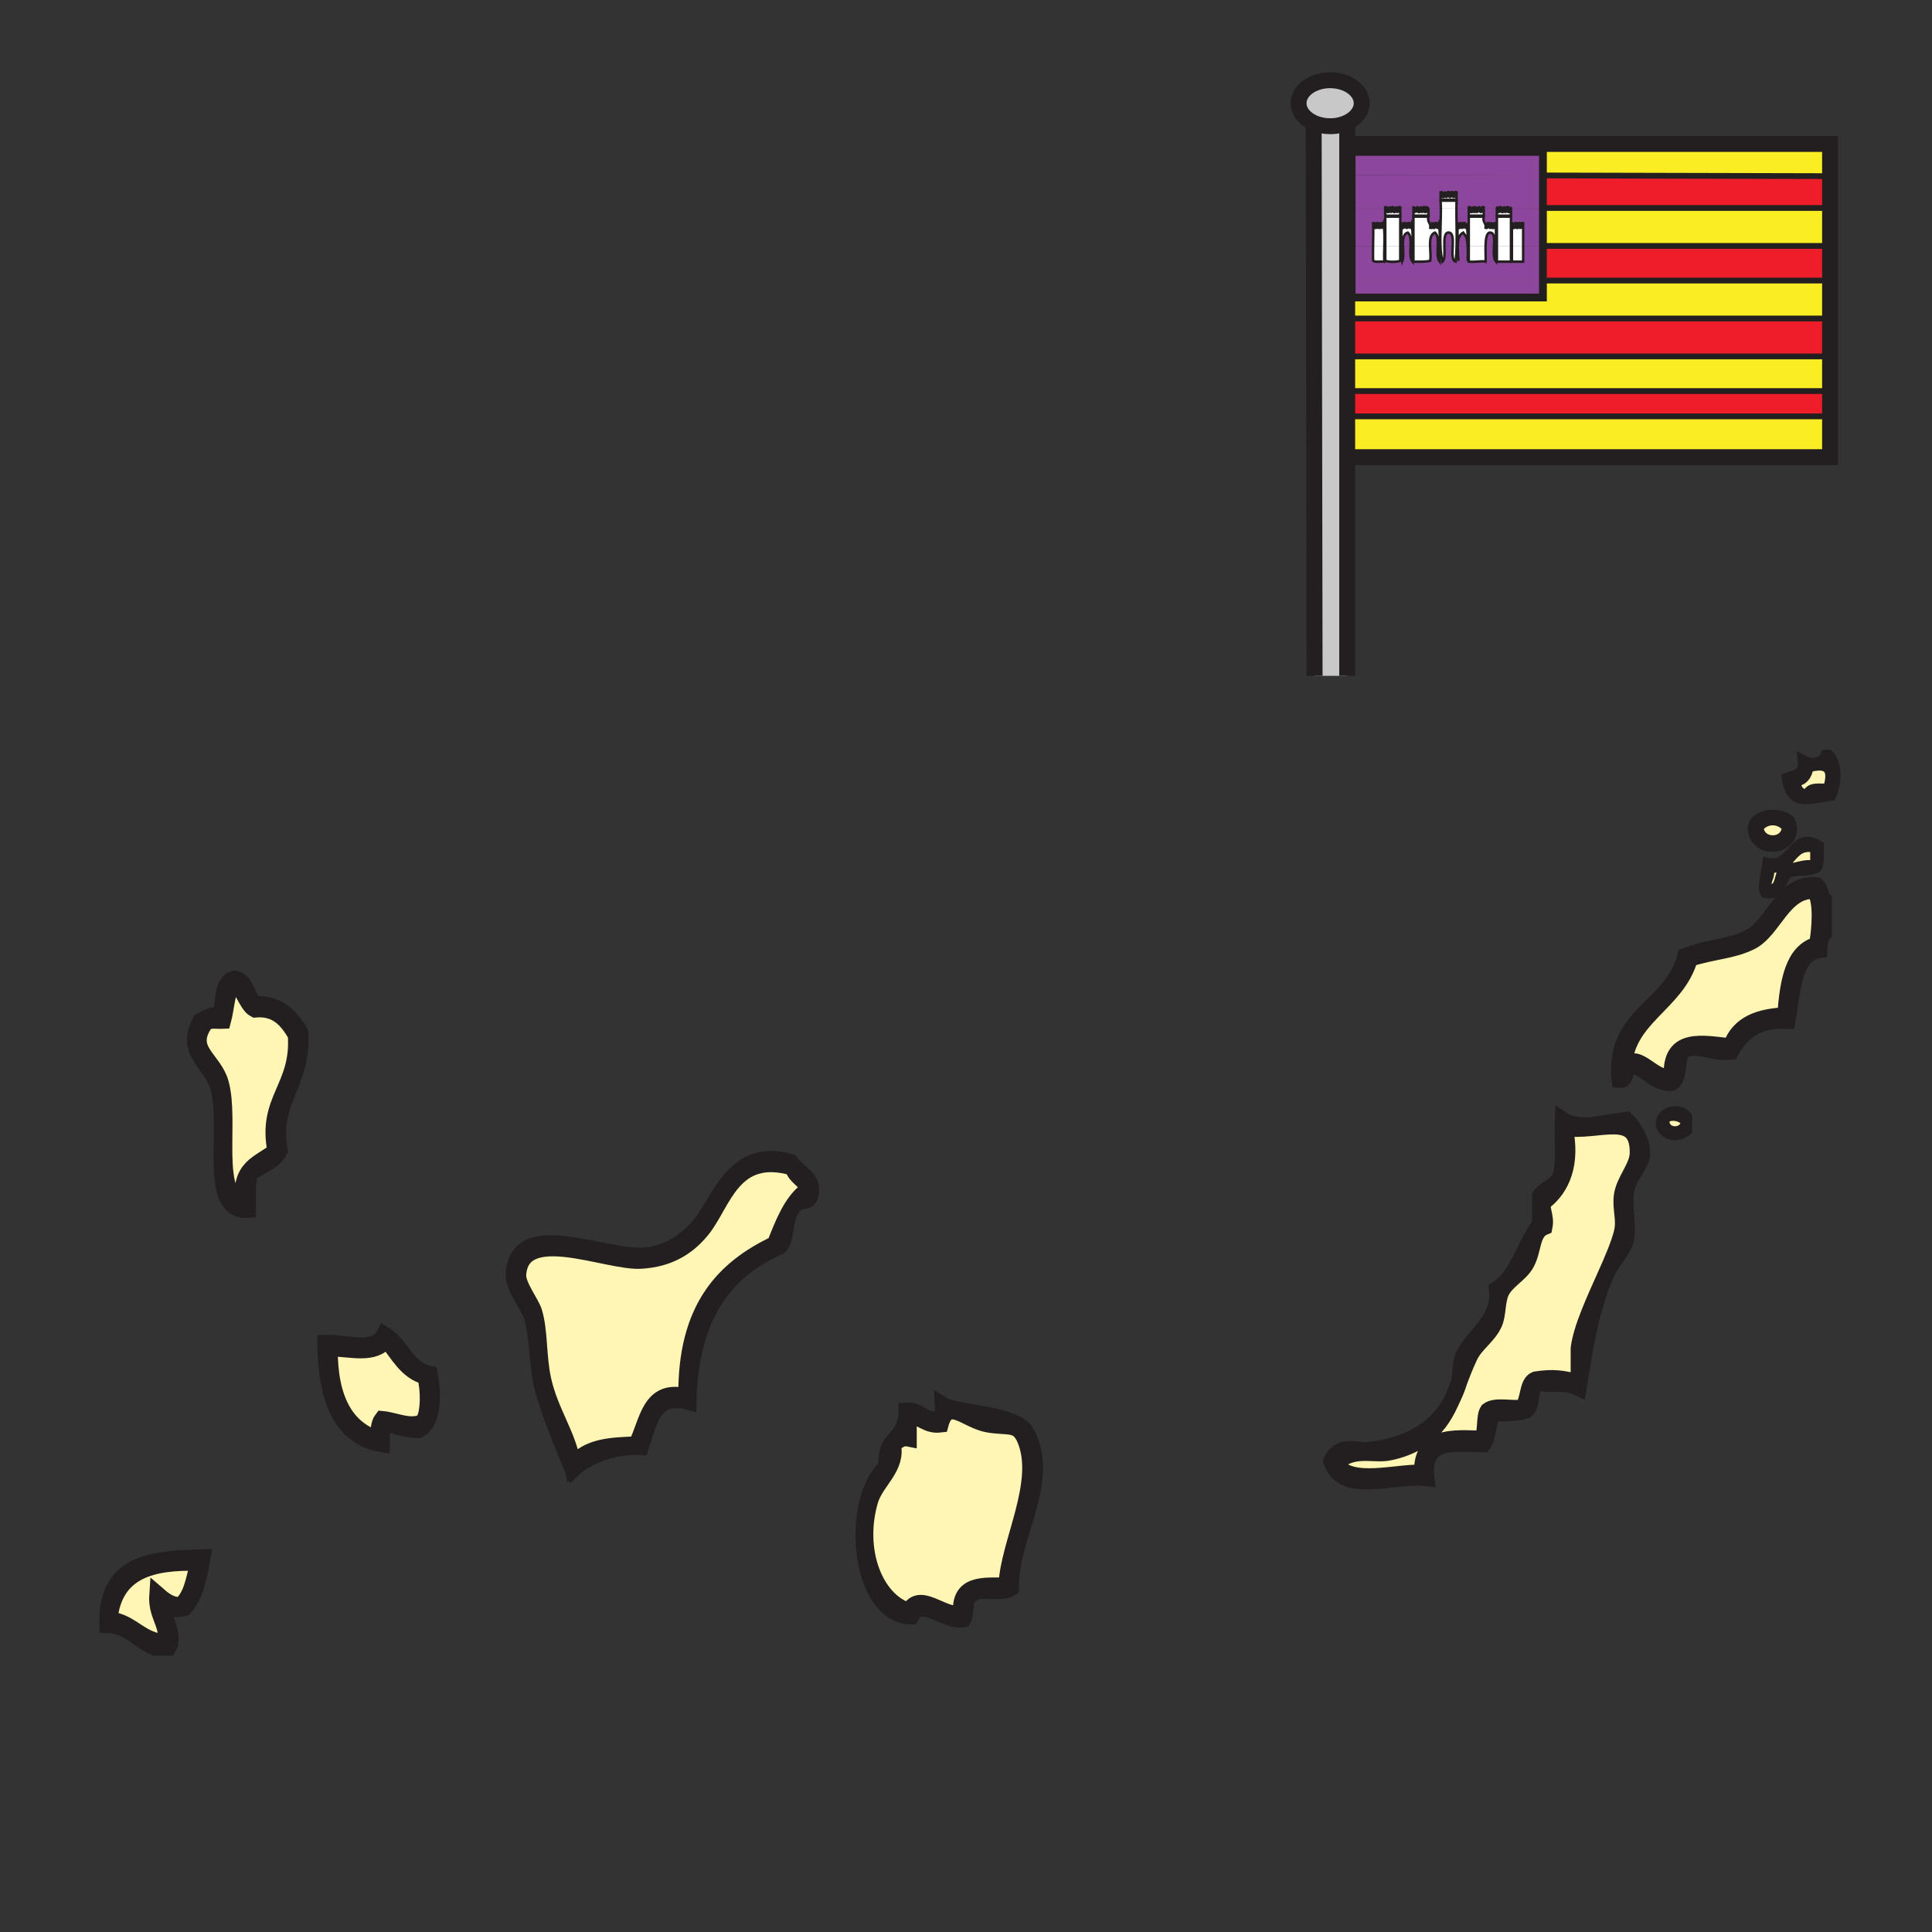 <?xml version="1.0" encoding="iso-8859-1"?>
<!-- Generator: Adobe Illustrator 12.0.1, SVG Export Plug-In . SVG Version: 6.00 Build 51448)  -->
<!DOCTYPE svg PUBLIC "-//W3C//DTD SVG 1.1//EN" "http://www.w3.org/Graphics/SVG/1.1/DTD/svg11.dtd">
<svg  version="1.1" id="Layer_1" xmlns="http://www.w3.org/2000/svg" xmlns:xlink="http://www.w3.org/1999/xlink" width="850.89" height="850.89"
	 viewBox="0 0 850.89 850.89" style="overflow:visible;enable-background:new 0 0 850.89 850.89;" xml:space="preserve">
<rect x="0" y="0" width="850.89" height="850.89" fill="#333333" stroke="none"/>
<g>
	<g id="XMLID_2_">
		<g>
			<path style="fill:#FFF5B4;" d="M742.25,494.25c-0.54,5.24-9.59,5.2-9-1.24C735.56,490.5,740.92,491.74,742.25,494.25z"/>
			<path d="M805.25,332.74c3.81,3.6,3.43,12.26,1,17.4c-9.32,1.32-17.22,5.1-19-7.46c3.38-1.18,7.57-1.36,7-7.46
				c3.29,1.88,8.55,1.38,10-2.48C804.58,332.74,804.92,332.74,805.25,332.74z M805.25,347.66c3.34-9.9-0.81-12.3-9-9.95
				c-0.6,3.82-2.43,6.1-6,6.22c0.62,3.78,2.22,6.35,6,6.21C797.11,346.65,801.66,347.75,805.25,347.66z"/>
			<polygon style="fill:#FBED24;" points="806,183.38 806,201.34 595.49,201.34 595.33,183.38 805.11,183.38 			"/>
			<polygon style="fill:#ED1E29;" points="806,172.23 806,183.38 805.11,183.38 595.33,183.38 595.22,172.23 			"/>
			<polygon style="fill:#FBED24;" points="806,156.97 806,172.23 595.22,172.23 595.08,156.97 			"/>
			<polygon style="fill:#ED1E29;" points="806,140.27 806,156.97 595.08,156.97 594.93,140.27 805.93,140.27 			"/>
			<polygon style="fill:#FBED24;" points="806,123.56 806,140.27 805.93,140.27 594.93,140.27 594.77,123.56 595.29,123.56 
				595.29,131.03 679.54,131.03 679.54,123.56 805.2,123.56 			"/>
			<polygon style="fill:#ED1E29;" points="806,108.31 806,123.56 805.2,123.56 679.54,123.56 679.54,108.31 805.93,108.31 			"/>
			<polygon style="fill:#FBED24;" points="806,91.6 806,108.31 805.93,108.31 679.54,108.31 679.54,91.6 805.93,91.6 			"/>
			<polygon style="fill:#ED1E29;" points="806,76.88 806,91.6 805.93,91.6 679.54,91.6 679.54,77.28 804.75,77.58 			"/>
			<polygon style="fill:#FBED24;" points="806,63.4 806,76.88 804.75,77.58 679.54,77.28 679.54,66.9 595.29,66.9 595.29,77.08 
				594.35,77.07 594.22,63.4 			"/>
			<path style="fill:#FFF5B4;" d="M796.25,337.71c8.19-2.35,12.34,0.05,9,9.95c-3.59,0.09-8.14-1.01-9,2.48
				c-3.78,0.14-5.38-2.43-6-6.21C793.82,343.81,795.65,341.53,796.25,337.71z"/>
			<path d="M803.25,396.15c0,4.97,0,9.94,0,14.92c-1.43,1.53-1.89,4.27-2,7.46c-11.59,1.75-11.58,17.92-14,31.081
				c-12.7-0.86-20.12,4.83-25,13.68c-9.02,0.79-15.54-4.4-22,0c-1.5,4.35-0.64,11.64-4,13.68c-7.94,0.34-10.4-6.14-17-7.46
				c-4.45-0.979-1.97,6.66-6,6.21c-3.1-29.17,23.51-32.069,29-54.71c10.93-4.28,20.65-3.91,29-8.7c9.97-5.71,14.26-24.42,29-22.38
				C801.73,391.4,801.81,394.63,803.25,396.15z M800.25,416.04c1.12-6.55,2.25-18.93-1-23.62c-13.84-0.71-17.89,17.23-28,22.38
				c-8.09,4.11-16.6,4.1-27,7.46c-5.76,20.19-28.54,25.851-29,48.49c5.03-10.52,14.27,7.31,21,2.49
				c-0.51-17.15,14.01-13.69,26-12.44c3.52-10.13,12.78-13.12,24-13.68C787.33,432.3,789.62,418.98,800.25,416.04z"/>
			<path d="M801.25,372.3c-0.12,3.59,0.55,8.14-1,9.95c-3.21,2.22-9.42,0.72-13,2.49c-2.81,3.55-3.03,10.32-10,8.7
				c-1.66-2.96,0.56-9.43,1-13.68C789.53,382.44,789.57,365.03,801.25,372.3z M799.25,381.01c0-2.49,0-4.98,0-7.46
				c-10.98-2.47-9.72,10.3-20,8.7c0.8,4.31-1.49,4.78-1,8.7c6.75,2.18,4.36-7.01,8-8.7C791.15,382.54,793.82,380.06,799.25,381.01z"
				/>
			<path style="fill:#FFF5B4;" d="M799.25,392.42c3.25,4.69,2.12,17.07,1,23.62c-10.63,2.94-12.92,16.26-14,31.08
				c-11.22,0.56-20.48,3.55-24,13.68c-11.99-1.25-26.51-4.71-26,12.44c-6.73,4.819-15.97-13.01-21-2.49
				c0.46-22.64,23.24-28.3,29-48.49c10.4-3.36,18.91-3.35,27-7.46C781.36,409.65,785.41,391.71,799.25,392.42z"/>
			<path style="fill:#FFF5B4;" d="M799.25,373.55c0,2.48,0,4.97,0,7.46c-5.43-0.95-8.1,1.53-13,1.24c-3.64,1.69-1.25,10.88-8,8.7
				c-0.49-3.92,1.8-4.39,1-8.7C789.53,383.85,788.27,371.08,799.25,373.55z"/>
			<path d="M788.25,361.76c4.64,12.55-16.11,15.37-16,2.49C773.67,358.07,784.51,357.77,788.25,361.76z M774.25,364.25
				c0.23,8.18,12.77,8.18,13,0C783.97,359.9,777.53,359.9,774.25,364.25z"/>
			<path style="fill:#FFF5B4;" d="M787.25,364.25c-0.23,8.18-12.77,8.18-13,0C777.53,359.9,783.97,359.9,787.25,364.25z"/>
			<path style="fill:#FFF5B4;" d="M743.25,491.76c0,2.07,0,4.15,0,6.221c-3.84,3.5-10.29,2.949-12-2.49
				C730.94,488.57,740.39,487.33,743.25,491.76z M733.25,493.01c-0.59,6.44,8.46,6.48,9,1.24
				C740.92,491.74,735.56,490.5,733.25,493.01z"/>
			<path d="M716.25,493.13c3.39,3.4,7.16,9.46,7,14.92c-0.14,4.9-5.81,9.78-7,16.16c-1.22,6.56,1.14,15.09,0,21.14
				c-1.08,5.721-6.34,9.9-9,16.16l-0.17-0.069c3.09-6.921,5.89-13.45,7.17-18.58c1.42-5.7-0.74-10.36,0-16.16
				c0.86-6.72,6.85-12.7,7-18.65c0.47-19.17-17.34-8.92-32-11.189c3.36,15.88-1.5,26.479-9,32.33c-2.11,2.76,1.05,5.989,0,11.189
				c-5.8,2.32-4.55,9.9-8,16.16c-2.67,4.84-8.64,7.53-11,12.43c-1.91,3.971-1.36,9.87-3,13.681c-2.55,5.93-8.38,9.26-11,14.92
				c-1.87,4.029-3.33,7.8-4.68,11.319c0.87-3.649,0.189-7.76,1.68-11.319c3.94-9.45,16.71-15.601,15-29.84
				c9.26-5.891,12.15-19.7,19-28.601c0-4.14,0-8.29,0-12.43c2.47-3.561,7.22-4.29,9-8.7c1.89-6.36,0.65-16.6,1-24.87
				C695.67,498.1,707.6,494.13,716.25,493.13z"/>
			<path style="fill:#FFF5B4;" d="M689.25,496.86c14.66,2.27,32.47-7.98,32,11.189c-0.15,5.95-6.14,11.931-7,18.65
				c-0.74,5.8,1.42,10.46,0,16.16c-1.28,5.13-4.08,11.659-7.17,18.58c-4.99,11.199-10.71,23.409-11.83,32.399c0,4.97,0,9.95,0,14.92
				c-7.2-1.79-10.92-2.45-19-1.24c-4.04,1.601-2.78,9.801-6,12.431c-4.87,0.569-11.71-1.3-15,1.24c-1.99,2.909-0.37,10.319-3,12.439
				c-7.79-0.38-15.57-0.75-20.56,2.351l-5.2-2.261c0.62-0.43,1.2-0.88,1.76-1.34c5.86-4.86,8.94-10.35,11.62-16.689
				c0.89-1.771,1.689-3.671,2.38-5.69c0.13-0.36,0.23-0.73,0.32-1.11c1.35-3.52,2.81-7.29,4.68-11.319c2.62-5.66,8.45-8.99,11-14.92
				c1.64-3.811,1.09-9.71,3-13.681c2.36-4.899,8.33-7.59,11-12.43c3.45-6.26,2.2-13.84,8-16.16c1.05-5.2-2.11-8.43,0-11.189
				C687.75,523.34,692.61,512.74,689.25,496.86z"/>
			<path d="M707.08,561.44l0.17,0.069c-6.6,15.54-8.98,31.3-11.6,47.32l-0.4-0.07c0-4.97,0-9.95,0-14.92
				C696.37,584.85,702.09,572.64,707.08,561.44z"/>
			<path d="M695.65,608.83c-0.131,0.81-0.271,1.61-0.4,2.42c-6.3-3.14-11.8-0.61-18-2.49c-3.6,1.74-2.03,9.91-5,12.431
				c-4.23,1.38-9.51,1.439-15,1.25c-1.77,4.02-1.7,10.319-4,13.67c-12.37-0.051-27.15-3.08-25,14.93c-14.54-1.78-36.71,8.06-42-7.47
				c3.82-8.29,11.54-4.5,16-4.971c16.28-1.71,30.19-8,37.62-22.909c-2.68,6.34-5.76,11.829-11.62,16.689
				c-0.56,0.46-1.14,0.91-1.76,1.34c-4.271,3-9.771,5.141-15.24,6.12c-6.58,1.18-15.86-2.52-23,4.98c7.04,9.47,26.14,3.359,38,3.729
				c-0.13-6.609,1.98-10.42,5.44-12.569c4.989-3.101,12.77-2.73,20.56-2.351c2.63-2.12,1.01-9.53,3-12.439
				c3.29-2.54,10.13-0.671,15-1.24c3.22-2.63,1.96-10.83,6-12.431c8.08-1.21,11.8-0.55,19,1.24L695.65,608.83z"/>
			<rect x="595.29" y="123.56" style="fill:#8C469B;" width="84.25" height="7.47"/>
			<path style="fill:#8C469B;" d="M646.4,114.53c0.02-0.05,0.029-0.22,0.06-0.54c0.14-1.78,0.19-3.65,0.15-5.68h0.26
				c0,2.31,0,4.62,0,6.93c2.61,0.29,6-0.45,7.43,0c0.09-1.45-0.09-4.29-0.03-6.93H658c-0.14,2.66-0.33,5.52,0.85,6.93
				c0-2.31,0-4.62,0-6.93h0.41c0,2.31,0,4.62,0,6.93c2.07,0,4.13,0,6.2,0c0-2.31,0-4.62,0-6.93h0.41c0,2.31,0,4.62,0,6.93
				c1.649,0,3.31,0,4.96,0c0-2.31,0-4.62,0-6.93h8.71v15.25h-84.25v-15.25h9.44c-0.03,2.13-0.051,4.31,0,6.51
				c1,0.79,3.319,0.26,4.96,0.42c-0.11-2.2-0.04-4.57,0.02-6.93h0.39c0,2.17,0,4.34,0,6.51c1.41,0.66,5.21,0.66,6.61,0
				c0-2.17,0-4.34,0-6.51h0.35c-0.02,2.48,0.061,4.88,0.48,6.93c0.74-1.7,0.44-4.42,0.35-6.93h3.351
				c-0.09,2.68-0.311,5.49,0.84,6.93c-0.11-2.2-0.04-4.57,0.02-6.93h0.4c0,2.31,0,4.62,0,6.93c2.6-0.01,5.39,0.16,7.43-0.42
				c0.25-1.9-0.029-4.31-0.09-6.51h3.38c-0.09,2.68-0.31,5.49,0.84,6.93c-0.109-2.2-0.04-4.57,0.011-6.93h0.33
				c0.1,2.51,0.359,4.86,0.899,6.93c1.09-0.86,0.9-3.98,0.84-6.93h3.65c-0.13,3.18-0.4,6.53,1.29,6.93c0.26-2.2,0.4-4.53,0.45-6.93
				h0.38c0,1.21,0,2.41,0,3.62c0.85,5.83,0.06,0.64,0.13-3.62h4.35C646.55,111.15,646.39,114.32,646.4,114.53z"/>
			<path style="fill:#8C469B;" d="M679.54,91.6v16.71h-8.71c0-3.34,0-6.67,0-10.01c-1.74-0.64-0.07,2.14-1.24,2.06
				c-0.189-0.78,0.561-2.49-0.83-2.06c-0.18,0.78,0.561,2.49-0.819,2.06c0-0.69,0-1.37,0-2.06c-1.87-0.63,0.21,2.7-1.66,2.06
				c0.06-0.54,0.069-2.98-0.41-1.65c0,3.2,0,6.4,0,9.6h-0.41c0-4.3,0-8.6,0-12.9v-0.42c-0.09-0.66,0.14-2.84-0.06-3.39H679.54z"/>
			<path style="fill:#8C469B;" d="M679.54,77.28V91.6H665.4c-0.061-0.15-0.15-0.18-0.29,0h-0.891c0-0.11,0-0.21,0-0.32
				c-0.62-0.23-0.8-0.03-0.84,0.32h-0.85c-0.011-0.35-0.07-0.48-0.33,0h-0.86c-0.07-0.32-0.28-0.49-0.84-0.32
				c-0.02,0.09-0.03,0.2-0.03,0.32h-0.83c-0.06-0.34-0.17-0.47-0.35,0h-5.81c0-0.11,0-0.21,0-0.32c-0.61-0.23-0.801-0.03-0.841,0.32
				h-0.76c-0.04-0.23-0.16-0.37-0.47-0.32c-0.15,0.05-0.23,0.17-0.28,0.32h-0.75c-0.13-0.19-0.33-0.3-0.62-0.32
				c-0.029,0.09-0.05,0.2-0.05,0.32h-0.82c0-0.35-0.06-0.47-0.319,0h-0.87c-0.061-0.32-0.271-0.49-0.83-0.32c0,0.11,0,0.21,0,0.32
				h-5.43c0.01-1.08,0.02-2.16,0.06-3.22c-2.34,0-4.68,0-7.02,0c0.06,1.05,0.1,2.12,0.109,3.22h-5.71c-0.13-0.18-0.32-0.29-0.6-0.32
				c-0.021,0.09-0.03,0.2-0.03,0.32h-0.8c0-0.11,0-0.21,0-0.32c-0.61-0.23-0.8-0.03-0.84,0.32h-0.851c-0.01-0.35-0.06-0.48-0.33,0
				h-0.84c-0.04-0.21-0.16-0.34-0.439-0.32c-0.15,0.05-0.24,0.17-0.28,0.32h-0.76c-0.12-0.18-0.32-0.3-0.61-0.32
				c0,0.11,0,0.21,0,0.32h-5.79c0-0.11,0-0.21,0-0.32c-0.61-0.23-0.8-0.03-0.84,0.32h-0.851c-0.01-0.35-0.06-0.47-0.329,0h-0.86
				c-0.07-0.32-0.28-0.49-0.83-0.32c-0.04,0.09-0.05,0.2-0.05,0.32h-0.82c-0.01-0.35-0.06-0.47-0.33,0h-0.859
				c-0.07-0.32-0.28-0.49-0.841-0.32c0,0.11,0,0.21,0,0.32h-14.81V77.08L679.54,77.28z M641.5,87.97c0-1.1,0-2.2,0-3.3
				c-1.74-0.64-0.07,2.13-1.24,2.06c-0.899,0.07-0.189-1.46-0.42-2.06c-1.729-0.64-0.06,2.13-1.229,2.06
				c-0.9,0.07-0.19-1.46-0.42-2.06c-1.73-0.64-0.061,2.13-1.24,2.06c-0.57-0.04-0.25-2.97-0.82-1.65c-0.09,0.73,0.41,2.07-0.83,1.65
				c-0.18-0.78,0.561-2.49-0.819-2.06c0,1.1,0,2.2,0,3.3C636.82,87.97,639.16,87.97,641.5,87.97z"/>
			<polygon style="fill:#8C469B;" points="679.54,66.9 679.54,77.28 595.29,77.08 595.29,66.9 			"/>
			<path style="fill:#FFFFFF;" d="M670.83,108.31c0,2.31,0,4.62,0,6.93c-1.65,0-3.311,0-4.96,0c0-2.31,0-4.62,0-6.93H670.83z"/>
			<path style="fill:#FFFFFF;" d="M670.83,98.3c0,3.34,0,6.67,0,10.01h-4.96c0-3.2,0-6.4,0-9.6c0.479-1.33,0.47,1.11,0.41,1.65
				c1.87,0.64-0.21-2.69,1.66-2.06c0,0.69,0,1.37,0,2.06c1.38,0.43,0.64-1.28,0.819-2.06c1.391-0.43,0.641,1.28,0.83,2.06
				C670.76,100.44,669.09,97.66,670.83,98.3z"/>
			<path style="fill:#FFFFFF;" d="M665.4,91.6c0.199,0.55-0.03,2.73,0.06,3.39c-2.07,0-4.13,0-6.2,0c0-1.1,0-2.2,0-3.3
				c0.01-0.03,0.021-0.06,0.03-0.09h0.35c0.08,0.49,0.07,1.43,0.03,1.74c1.22,0.37,0.8-0.89,0.8-1.74h0.87
				c0.101,0.48-0.12,1.27-0.01,1.74c1.24,0.42,0.729-0.92,0.82-1.65c0.02-0.03,0.029-0.06,0.05-0.09h0.33
				c0.01,0.62-0.141,1.94,0.45,1.74c0.76,0.05,0.329-1.1,0.399-1.74h0.84c0,0.58,0,1.16,0,1.74c1.24,0.42,0.73-0.92,0.83-1.65
				c0.021-0.03,0.04-0.06,0.061-0.09H665.4z"/>
			<path style="fill:#FFFFFF;" d="M665.46,108.31c0,2.31,0,4.62,0,6.93c-2.07,0-4.13,0-6.2,0c0-2.31,0-4.62,0-6.93H665.46z"/>
			<path style="fill:#FFFFFF;" d="M665.46,95.41c0,4.3,0,8.6,0,12.9h-6.2c0-4.3,0-8.6,0-12.9
				C661.33,95.41,663.39,95.41,665.46,95.41z"/>
			<path style="fill:#8C469B;" d="M665.46,94.99v0.42c-2.07,0-4.13,0-6.2,0c0,4.3,0,8.6,0,12.9h-0.41c0-3.34,0-6.67,0-10.01
				c-1.869-0.63,0.221,2.7-1.659,2.06c-0.221-0.59,0.489-2.13-0.41-2.06c-0.221,0.6,0.489,2.13-0.41,2.06
				c-1.17,0.08,0.5-2.7-1.24-2.06c-0.18,0.78,0.561,2.49-0.83,2.06c0.34-2.26-1.45-2.4-0.819-4.95v-0.42c0-1.13,0-2.26,0-3.39h5.81
				c-0.01,0.03-0.021,0.06-0.03,0.09c0,1.1,0,2.2,0,3.3C661.33,94.99,663.39,94.99,665.46,94.99z"/>
			<path style="fill:#FFFFFF;" d="M665.4,91.6h-0.29C665.25,91.42,665.34,91.45,665.4,91.6z"/>
			<path style="fill:#FFFFFF;" d="M665.11,91.6c-0.021,0.03-0.04,0.06-0.061,0.09c-0.1,0.73,0.41,2.07-0.83,1.65
				c0-0.58,0-1.16,0-1.74H665.11z"/>
			<path style="fill:#FFFFFF;" d="M664.22,91.28c0,0.11,0,0.21,0,0.32h-0.84C663.42,91.25,663.6,91.05,664.22,91.28z"/>
			<path style="fill:#FFFFFF;" d="M663.38,91.6c-0.07,0.64,0.36,1.79-0.399,1.74c-0.591,0.2-0.44-1.12-0.45-1.74H663.38z"/>
			<path style="fill:#FFFFFF;" d="M662.53,91.6h-0.33C662.46,91.12,662.52,91.25,662.53,91.6z"/>
			<path style="fill:#FFFFFF;" d="M662.2,91.6c-0.021,0.03-0.03,0.06-0.05,0.09c-0.091,0.73,0.42,2.07-0.82,1.65
				c-0.11-0.47,0.11-1.26,0.01-1.74H662.2z"/>
			<path style="fill:#FFFFFF;" d="M661.34,91.6h-0.87c0-0.12,0.011-0.23,0.03-0.32C661.06,91.11,661.27,91.28,661.34,91.6z"/>
			<path style="fill:#FFFFFF;" d="M660.47,91.6c0,0.85,0.42,2.11-0.8,1.74c0.04-0.31,0.05-1.25-0.03-1.74H660.47z"/>
			<path style="fill:#FFFFFF;" d="M659.64,91.6h-0.35C659.47,91.13,659.58,91.26,659.64,91.6z"/>
			<path style="fill:#FFFFFF;" d="M658.85,108.31c0,2.31,0,4.62,0,6.93c-1.18-1.41-0.989-4.27-0.85-6.93H658.85z"/>
			<path style="fill:#FFFFFF;" d="M658.85,98.3c0,3.34,0,6.67,0,10.01H658c0.16-2.99,0.27-5.73-1.63-5.88
				c-1.61-0.13-2.03,2.73-2.101,5.88h-7.399c0-4.3,0-8.6,0-12.9c2.2,0,4.399,0,6.61,0c-0.631,2.55,1.159,2.69,0.819,4.95
				c1.391,0.43,0.65-1.28,0.83-2.06c1.74-0.64,0.07,2.14,1.24,2.06c0.899,0.07,0.189-1.46,0.41-2.06
				c0.899-0.07,0.189,1.47,0.41,2.06C659.07,101,656.98,97.67,658.85,98.3z"/>
			<path style="fill:#8C469B;" d="M656.37,102.43c1.899,0.15,1.79,2.89,1.63,5.88h-3.73C654.34,105.16,654.76,102.3,656.37,102.43z"
				/>
			<path style="fill:#FFFFFF;" d="M654.27,108.31c-0.06,2.64,0.12,5.48,0.03,6.93c-1.43-0.45-4.819,0.29-7.43,0
				c0-2.31,0-4.62,0-6.93H654.27z"/>
			<path style="fill:#8C469B;" d="M653.48,94.99v0.42c-2.211,0-4.41,0-6.61,0c0,4.3,0,8.6,0,12.9h-0.26
				c-0.051-2.92-0.261-6.18-0.57-10.01c-0.22,0.6,0.479,2.13-0.41,2.06c-1.18,0.08,0.5-2.7-1.24-2.06
				c-0.229,0.6,0.48,2.13-0.409,2.06c-0.19-0.78,0.56-2.49-0.83-2.06c-0.181,0.78,0.56,2.49-0.82,2.06
				c0.05-0.54,0.06-2.98-0.42-1.65c0,3.2,0,6.4,0,9.6h-0.38c0.13-5.41-0.12-11.2-0.09-16.71h5.43c0,1.13,0,2.26,0,3.39
				C649.07,94.99,651.27,94.99,653.48,94.99z"/>
			<path style="fill:#FFFFFF;" d="M653.48,91.6c0,1.13,0,2.26,0,3.39c-2.211,0-4.41,0-6.61,0c0-1.13,0-2.26,0-3.39h0.83
				c0.109,0.48-0.12,1.27-0.01,1.74c1.25,0.42,0.739-0.92,0.829-1.65c0.021-0.03,0.03-0.06,0.051-0.09h0.319
				c0.021,0.62-0.13,1.94,0.46,1.74c0.761,0.06,0.36-1.04,0.36-1.74h0.67c0.271,0.38,0.25,1.05,0.21,1.74
				c0.67-0.08,0.351-1.17,0.54-1.74h0.75c0.08,0.62-0.479,1.88,0.36,1.74c0.76,0.05,0.33-1.1,0.399-1.74H653.48z"/>
			<path style="fill:#FFFFFF;" d="M653.48,91.28c0,0.11,0,0.21,0,0.32h-0.841C652.68,91.25,652.87,91.05,653.48,91.28z"/>
			<path style="fill:#FFFFFF;" d="M652.64,91.6c-0.069,0.64,0.36,1.79-0.399,1.74c-0.84,0.14-0.28-1.12-0.36-1.74H652.64z"/>
			<path style="fill:#FFFFFF;" d="M651.88,91.6h-0.75c0.05-0.15,0.13-0.27,0.28-0.32C651.72,91.23,651.84,91.37,651.88,91.6z"/>
			<path style="fill:#FFFFFF;" d="M651.13,91.6c-0.189,0.57,0.13,1.66-0.54,1.74c0.04-0.69,0.061-1.36-0.21-1.74H651.13z"/>
			<path style="fill:#FFFFFF;" d="M650.38,91.6h-0.67c0-0.12,0.021-0.23,0.05-0.32C650.05,91.3,650.25,91.41,650.38,91.6z"/>
			<path style="fill:#FFFFFF;" d="M649.71,91.6c0,0.7,0.4,1.8-0.36,1.74c-0.59,0.2-0.439-1.12-0.46-1.74H649.71z"/>
			<path style="fill:#FFFFFF;" d="M648.89,91.6h-0.319C648.83,91.13,648.89,91.25,648.89,91.6z"/>
			<path style="fill:#FFFFFF;" d="M648.57,91.6c-0.021,0.03-0.03,0.06-0.051,0.09c-0.09,0.73,0.421,2.07-0.829,1.65
				c-0.11-0.47,0.119-1.26,0.01-1.74H648.57z"/>
			<path style="fill:#FFFFFF;" d="M647.7,91.6h-0.83c0-0.11,0-0.21,0-0.32C647.43,91.11,647.64,91.28,647.7,91.6z"/>
			<path style="fill:#FFFFFF;" d="M646.61,108.31c0.04,2.03-0.011,3.9-0.15,5.68c-0.03,0.32-0.04,0.49-0.06,0.54
				c-0.011-0.21,0.149-3.38-0.011-6.22H646.61z"/>
			<path style="fill:#FFFFFF;" d="M646.61,108.31h-0.221c-0.06-1.11-0.159-2.17-0.35-2.99c-0.28-1.22-0.71-1.63-1.65-2.89
				c-0.64,0.32-1.68,1.3-2.06,2.89c-0.19,0.78-0.271,1.85-0.29,2.99h-0.13c0-3.2,0-6.4,0-9.6c0.479-1.33,0.47,1.11,0.42,1.65
				c1.38,0.43,0.64-1.28,0.82-2.06c1.39-0.43,0.64,1.28,0.83,2.06c0.89,0.07,0.18-1.46,0.409-2.06c1.74-0.64,0.061,2.14,1.24,2.06
				c0.89,0.07,0.19-1.46,0.41-2.06C646.35,102.13,646.56,105.39,646.61,108.31z"/>
			<path style="fill:#8C469B;" d="M646.39,108.31h-4.35c0.02-1.14,0.1-2.21,0.29-2.99c0.38-1.59,1.42-2.57,2.06-2.89
				c0.94,1.26,1.37,1.67,1.65,2.89C646.23,106.14,646.33,107.2,646.39,108.31z"/>
			<path d="M642.57,608.89c-0.09,0.38-0.19,0.75-0.32,1.11c-0.69,2.02-1.49,3.92-2.38,5.69
				C640.79,613.53,641.65,611.26,642.57,608.89z"/>
			<path style="fill:#FFFFFF;" d="M642.04,108.31c-0.07,4.26,0.72,9.45-0.13,3.62c0-1.21,0-2.41,0-3.62H642.04z"/>
			<path style="fill:#FFFFFF;" d="M641.44,91.6c-0.03,5.51,0.22,11.3,0.09,16.71h-1.74c0.12-2.92,0.12-5.68-1.6-5.88
				c-2.011-0.23-2.11,2.72-2.051,5.88H634.4c-0.221-5.29,0.25-11.26,0.189-16.71H641.44z"/>
			<path style="fill:#FFFFFF;" d="M641.53,108.31c-0.05,2.4-0.19,4.73-0.45,6.93c-1.69-0.4-1.42-3.75-1.29-6.93H641.53z"/>
			<path style="fill:#FFFFFF;" d="M641.5,84.67c0,1.1,0,2.2,0,3.3c-2.34,0-4.68,0-7.02,0c0-1.1,0-2.2,0-3.3
				c1.38-0.43,0.64,1.28,0.819,2.06c1.24,0.42,0.74-0.92,0.83-1.65c0.57-1.32,0.25,1.61,0.82,1.65c1.18,0.07-0.49-2.7,1.24-2.06
				c0.229,0.6-0.48,2.13,0.42,2.06c1.17,0.07-0.5-2.7,1.229-2.06c0.23,0.6-0.479,2.13,0.42,2.06
				C641.43,86.8,639.76,84.03,641.5,84.67z"/>
			<path style="fill:#FFFFFF;" d="M634.48,88.38c2.34,0,4.68,0,7.02,0c-0.04,1.06-0.05,2.14-0.06,3.22h-6.851
				C634.58,90.5,634.54,89.43,634.48,88.38z"/>
			<path style="fill:#8C469B;" d="M638.19,102.43c1.72,0.2,1.72,2.96,1.6,5.88h-3.65C636.08,105.15,636.18,102.2,638.19,102.43z"/>
			<path style="fill:#FFFFFF;" d="M636.14,108.31c0.061,2.95,0.25,6.07-0.84,6.93c-0.54-2.07-0.8-4.42-0.899-6.93H636.14z"/>
			<path style="fill:#8C469B;" d="M634.59,91.6c0.061,5.45-0.41,11.42-0.189,16.71h-0.33c0.09-3.57,0.16-7.11-0.42-10.01
				c-0.23,0.6,0.479,2.13-0.41,2.06c-1.181,0.08,0.5-2.7-1.24-2.06c-0.18,0.78,0.56,2.49-0.83,2.06c-0.22-0.59,0.49-2.13-0.41-2.06
				c-0.18,0.78,0.561,2.49-0.83,2.06c0.34-2.26-1.449-2.4-0.819-4.95v-0.42c-0.15-1.06,0.279-2.7-0.23-3.39H634.59z"/>
			<path style="fill:#FFFFFF;" d="M633.65,98.3c0.58,2.9,0.51,6.44,0.42,10.01h-0.851c0.09-2.45,0.061-4.8-1.22-5.88
				c-1.99,0.7-2.23,3.12-2.16,5.88h-7.34c0-4.3,0-8.6,0-12.9c2.2,0,4.4,0,6.61,0c-0.63,2.55,1.159,2.69,0.819,4.95
				c1.391,0.43,0.65-1.28,0.83-2.06c0.9-0.07,0.19,1.47,0.41,2.06c1.39,0.43,0.65-1.28,0.83-2.06c1.74-0.64,0.06,2.14,1.24,2.06
				C634.13,100.43,633.42,98.9,633.65,98.3z"/>
			<path style="fill:#FFFFFF;" d="M634.07,108.31c-0.051,2.36-0.12,4.73-0.011,6.93c-1.149-1.44-0.93-4.25-0.84-6.93H634.07z"/>
			<path style="fill:#8C469B;" d="M632,102.43c1.28,1.08,1.31,3.43,1.22,5.88h-3.38C629.77,105.55,630.01,103.13,632,102.43z"/>
			<path style="fill:#FFF5B4;" d="M626.49,633.72l5.2,2.261c-3.46,2.149-5.57,5.96-5.44,12.569c-11.86-0.37-30.96,5.74-38-3.729
				c7.14-7.5,16.42-3.801,23-4.98C616.72,638.86,622.22,636.72,626.49,633.72z"/>
			<path style="fill:#FFFFFF;" d="M629.84,108.31c0.061,2.2,0.34,4.61,0.09,6.51c-2.04,0.58-4.83,0.41-7.43,0.42
				c0-2.31,0-4.62,0-6.93H629.84z"/>
			<path style="fill:#8C469B;" d="M629.11,94.99v0.42c-2.21,0-4.41,0-6.61,0c0,4.3,0,8.6,0,12.9h-0.4
				c0.08-3.57,0.15-7.11-0.43-10.01c-0.229,0.6,0.48,2.13-0.41,2.06c-0.899,0.07-0.189-1.46-0.42-2.06
				c-1.74-0.64-0.06,2.14-1.24,2.06c-1.17,0.08,0.5-2.7-1.229-2.06c-0.19,0.78,0.56,2.49-0.83,2.06c0.05-0.54,0.06-2.98-0.42-1.65
				c0.16,3.02-0.03,6.39-0.061,9.6h-0.35c0-4.3,0-8.6,0-12.9v-0.42c0-1.13,0-2.26,0-3.39h5.79c0,1.13,0,2.26,0,3.39
				C624.7,94.99,626.9,94.99,629.11,94.99z"/>
			<path style="fill:#FFFFFF;" d="M629.11,94.99c-2.21,0-4.41,0-6.61,0c0-1.13,0-2.26,0-3.39h0.61c0.279,0.38,0.25,1.05,0.21,1.74
				c0.68-0.08,0.359-1.17,0.55-1.74h0.72c0.11,0.47-0.18,1.33-0.03,1.74c1.24,0.42,0.73-0.92,0.83-1.65
				c0.021-0.03,0.03-0.06,0.04-0.09h0.33c0.021,0.62-0.13,1.94,0.45,1.74c0.76,0.05,0.33-1.1,0.4-1.74h0.84c0,0.58,0,1.16,0,1.74
				c1.22,0.37,0.8-0.89,0.8-1.74h0.63C629.39,92.29,628.96,93.93,629.11,94.99z"/>
			<path style="fill:#FFFFFF;" d="M628.88,91.6h-0.63c0-0.12,0.01-0.23,0.03-0.32C628.56,91.31,628.75,91.42,628.88,91.6z"/>
			<path style="fill:#FFFFFF;" d="M628.25,91.6c0,0.85,0.42,2.11-0.8,1.74c0-0.58,0-1.16,0-1.74H628.25z"/>
			<path style="fill:#FFFFFF;" d="M627.45,91.28c0,0.11,0,0.21,0,0.32h-0.84C626.65,91.25,626.84,91.05,627.45,91.28z"/>
			<path style="fill:#FFFFFF;" d="M626.61,91.6c-0.07,0.64,0.359,1.79-0.4,1.74c-0.58,0.2-0.43-1.12-0.45-1.74H626.61z"/>
			<path style="fill:#FFFFFF;" d="M625.76,91.6h-0.33C625.7,91.12,625.75,91.25,625.76,91.6z"/>
			<path style="fill:#FFFFFF;" d="M625.43,91.6c-0.01,0.03-0.02,0.06-0.04,0.09c-0.1,0.73,0.41,2.07-0.83,1.65
				c-0.149-0.41,0.141-1.27,0.03-1.74H625.43z"/>
			<path style="fill:#FFFFFF;" d="M624.59,91.6h-0.72c0.04-0.15,0.13-0.27,0.28-0.32C624.43,91.26,624.55,91.39,624.59,91.6z"/>
			<path style="fill:#FFFFFF;" d="M623.87,91.6c-0.19,0.57,0.13,1.66-0.55,1.74c0.04-0.69,0.069-1.36-0.21-1.74H623.87z"/>
			<path style="fill:#FFFFFF;" d="M623.11,91.6h-0.61c0-0.11,0-0.21,0-0.32C622.79,91.3,622.99,91.42,623.11,91.6z"/>
			<path style="fill:#FFFFFF;" d="M621.67,98.3c0.58,2.9,0.51,6.44,0.43,10.01h-0.859c0.09-2.45,0.06-4.8-1.221-5.88
				c-2.06,0.61-2.22,3.12-2.13,5.88h-0.83c0.03-3.21,0.221-6.58,0.061-9.6c0.479-1.33,0.47,1.11,0.42,1.65
				c1.39,0.43,0.64-1.28,0.83-2.06c1.729-0.64,0.06,2.14,1.229,2.06c1.181,0.08-0.5-2.7,1.24-2.06c0.23,0.6-0.479,2.13,0.42,2.06
				C622.15,100.43,621.44,98.9,621.67,98.3z"/>
			<path style="fill:#FFFFFF;" d="M622.1,108.31c-0.06,2.36-0.13,4.73-0.02,6.93c-1.15-1.44-0.93-4.25-0.84-6.93H622.1z"/>
			<path style="fill:#8C469B;" d="M620.02,102.43c1.28,1.08,1.311,3.43,1.221,5.88h-3.351C617.8,105.55,617.96,103.04,620.02,102.43
				z"/>
			<path style="fill:#FFFFFF;" d="M617.89,108.31c0.091,2.51,0.391,5.23-0.35,6.93c-0.42-2.05-0.5-4.45-0.48-6.93H617.89z"/>
			<path style="fill:#FFFFFF;" d="M616.71,108.31c0,2.17,0,4.34,0,6.51c-1.4,0.66-5.2,0.66-6.61,0c0-2.17,0-4.34,0-6.51H616.71z"/>
			<path style="fill:#FFFFFF;" d="M616.71,95.41c0,4.3,0,8.6,0,12.9h-6.61c0-4.3,0-8.6,0-12.9
				C612.31,95.41,614.51,95.41,616.71,95.41z"/>
			<path style="fill:#8C469B;" d="M616.71,94.99v0.42c-2.2,0-4.4,0-6.61,0c0,4.3,0,8.6,0,12.9h-0.39c0.08-3.57,0.14-7.11-0.43-10.01
				c-0.23,0.6,0.479,2.13-0.41,2.06c-0.19-0.78,0.55-2.49-0.83-2.06c-0.18,0.78,0.56,2.49-0.83,2.06c-0.18-0.78,0.56-2.49-0.83-2.06
				c-0.18,0.78,0.57,2.49-0.82,2.06c-0.18-0.78,0.561-2.49-0.829-2.06c0.159,3.03,0.06,6.44,0,10.01h-9.44V91.6h14.81
				c0,1.13,0,2.26,0,3.39C612.31,94.99,614.51,94.99,616.71,94.99z"/>
			<path style="fill:#FFFFFF;" d="M616.71,91.6c0,1.13,0,2.26,0,3.39c-2.2,0-4.4,0-6.61,0c0-1.13,0-2.26,0-3.39h0.841
				c0.1,0.48-0.12,1.27-0.011,1.74c1.24,0.42,0.73-0.92,0.83-1.65c0.01-0.03,0.03-0.06,0.04-0.09h0.33
				c0.021,0.62-0.13,1.94,0.45,1.74c0.76,0.06,0.36-1.04,0.37-1.74h0.88c0.1,0.48-0.12,1.27-0.01,1.74
				c1.25,0.42,0.729-0.92,0.83-1.65c0.02-0.03,0.029-0.06,0.04-0.09h0.329c0.021,0.62-0.13,1.94,0.45,1.74
				c0.761,0.05,0.33-1.1,0.4-1.74H616.71z"/>
			<path style="fill:#FFFFFF;" d="M616.71,91.28c0,0.11,0,0.21,0,0.32h-0.84C615.91,91.25,616.1,91.05,616.71,91.28z"/>
			<path style="fill:#FFFFFF;" d="M615.87,91.6c-0.07,0.64,0.36,1.79-0.4,1.74c-0.58,0.2-0.43-1.12-0.45-1.74H615.87z"/>
			<path style="fill:#FFFFFF;" d="M615.02,91.6h-0.329C614.96,91.13,615.01,91.25,615.02,91.6z"/>
			<path style="fill:#FFFFFF;" d="M614.69,91.6c-0.011,0.03-0.021,0.06-0.04,0.09c-0.101,0.73,0.42,2.07-0.83,1.65
				c-0.11-0.47,0.109-1.26,0.01-1.74H614.69z"/>
			<path style="fill:#FFFFFF;" d="M613.83,91.6h-0.88c0-0.12,0.01-0.23,0.05-0.32C613.55,91.11,613.76,91.28,613.83,91.6z"/>
			<path style="fill:#FFFFFF;" d="M612.95,91.6c-0.01,0.7,0.39,1.8-0.37,1.74c-0.58,0.2-0.43-1.12-0.45-1.74H612.95z"/>
			<path style="fill:#FFFFFF;" d="M612.13,91.6h-0.33C612.07,91.13,612.12,91.25,612.13,91.6z"/>
			<path style="fill:#FFFFFF;" d="M611.8,91.6c-0.01,0.03-0.03,0.06-0.04,0.09c-0.1,0.73,0.41,2.07-0.83,1.65
				c-0.109-0.47,0.11-1.26,0.011-1.74H611.8z"/>
			<path style="fill:#FFFFFF;" d="M610.94,91.6H610.1c0-0.11,0-0.21,0-0.32C610.66,91.11,610.87,91.28,610.94,91.6z"/>
			<path style="fill:#FFFFFF;" d="M609.28,98.3c0.569,2.9,0.51,6.44,0.43,10.01h-4.979c0.06-3.57,0.159-6.98,0-10.01
				c1.39-0.43,0.649,1.28,0.829,2.06c1.391,0.43,0.641-1.28,0.82-2.06c1.39-0.43,0.65,1.28,0.83,2.06c1.39,0.43,0.65-1.28,0.83-2.06
				c1.38-0.43,0.64,1.28,0.83,2.06C609.76,100.43,609.05,98.9,609.28,98.3z"/>
			<path style="fill:#FFFFFF;" d="M609.71,108.31c-0.06,2.36-0.13,4.73-0.02,6.93c-1.641-0.16-3.96,0.37-4.96-0.42
				c-0.051-2.2-0.03-4.38,0-6.51H609.71z"/>
			<path style="fill:#C8C8C8;" d="M578.58,54.11c-3.99-1.78-6.66-4.98-6.66-8.64c0-5.6,6.22-10.13,13.89-10.13
				c7.681,0,13.9,4.53,13.9,10.13c0,3.57-2.54,6.71-6.38,8.51c-2.17,1.02-4.75,1.61-7.521,1.61
				C583.16,55.59,580.69,55.05,578.58,54.11z"/>
			<polygon style="fill:#FFFFFF;" points="595.29,108.31 595.29,123.56 594.77,123.56 594.64,108.31 			"/>
			<polygon style="fill:#FFFFFF;" points="595.29,91.6 595.29,108.31 594.64,108.31 594.48,91.6 			"/>
			<polygon style="fill:#FFFFFF;" points="595.29,77.08 595.29,91.6 594.48,91.6 594.35,77.07 			"/>
			<path style="fill:#C8C8C8;" d="M593.33,108.31v31.96v16.7v140.69h-14.35l-0.4-243.55c2.11,0.94,4.58,1.48,7.229,1.48
				c2.771,0,5.351-0.59,7.521-1.61V91.6V108.31z"/>
			<path d="M452.25,631.14c11.3,21.551-7.61,45.971-7,68.38c-4.02,2.881-13.08-0.51-17,2.49c-4.07,0.33-2.13,8.12-4,11.19
				c-8.23,1.42-18.18-10.33-23-1.24c-23.63-0.57-27.22-51.38-11-65.9c0.08-4.04,0.52-7.649,2-9.949c3.13-3.98,7.16-6.841,7-14.92
				c6.04-0.46,7.42,4.859,14,3.729c2.19-0.18,2.15-3.13,2-6.21C421.27,622.49,447.56,622.19,452.25,631.14z M443.25,698.28
				c0.64-18.61,16.37-45.681,8-64.65c-3.09-7.01-7.16-4.7-16-6.22c-9.98-1.71-17.73-12.141-21,0c-6.29,0.77-8.46-3.57-14-3.73
				c0,3.32,0,6.63,0,9.95c-3.59-0.729-4.84,1.44-7,2.48c2.32,10.34-7.48,16.199-10,24.87c-6.31,21.689,2.06,43.729,17,48.489
				c4.91-9.189,14.85,2.561,23,1.24C422.15,696.91,433.24,698.26,443.25,698.28z"/>
			<path style="fill:#FFF5B4;" d="M451.25,633.63c8.37,18.97-7.36,46.04-8,64.65c-10.01-0.021-21.1-1.37-20,12.43
				c-8.15,1.32-18.09-10.43-23-1.24c-14.94-4.76-23.31-26.8-17-48.489c2.52-8.671,12.32-14.53,10-24.87c2.16-1.04,3.41-3.21,7-2.48
				c0-3.32,0-6.63,0-9.95c5.54,0.16,7.71,4.5,14,3.73c3.27-12.141,11.02-1.71,21,0C444.09,628.93,448.16,626.62,451.25,633.63z"/>
			<path d="M348.25,511.78c3.61,4.93,9.29,6.88,9,12.43c-0.4,7.62-4.16,2.33-8,7.46c-4.46,5.97-2.21,13.83-6,17.41
				c-23.39,10.29-39.27,29.91-40,68.38c-15.7-4.18-17.32,9.14-21,19.9c-13.17-0.761-24.8,5-30,9.939
				c-4.43-10.71-9.41-22.17-13-34.81c-2.87-10.101-2.12-22.05-5-32.33c-1.36-4.87-8.21-12.96-8-18.65c0.99-26.859,41.19-6.29,59-8.7
				c10.5-1.42,19.31-7.869,25-16.159C318.36,524.83,325.3,504.98,348.25,511.78z M355.25,524.21c1.82-3.15-5.48-5.58-6-9.95
				c-26.64-7.649-30.57,15.641-40,27.36c-8.54,10.61-18.64,13.149-27,13.67c-14.77,0.94-52.79-16.41-54,6.22
				c-0.24,4.58,5.82,12.34,7,16.17c2.65,8.61,1.71,19.311,4,29.84c3.13,14.4,11.49,25.211,13,37.301c7.02-7.99,16.71-8.261,28-8.71
				c4.99-9.95,5.69-25.25,22-21.13c-0.42-39.07,16.62-56.421,39-67.141C344.89,538.69,348.43,529.41,355.25,524.21z"/>
			<path style="fill:#FFF5B4;" d="M349.25,514.26c0.52,4.37,7.82,6.8,6,9.95c-6.82,5.2-10.36,14.48-14,23.63
				c-22.38,10.72-39.42,28.07-39,67.141c-16.31-4.12-17.01,11.18-22,21.13c-11.29,0.449-20.98,0.72-28,8.71
				c-1.51-12.09-9.87-22.9-13-37.301c-2.29-10.529-1.35-21.229-4-29.84c-1.18-3.83-7.24-11.59-7-16.17
				c1.21-22.63,39.23-5.279,54-6.22c8.36-0.521,18.46-3.06,27-13.67C318.68,529.9,322.61,506.61,349.25,514.26z"/>
			<path d="M189.25,605.03c1.96,9.81,1.35,21.859-5,24.87c-5.39,0.069-9.11-1.94-14-2.49c-2.86,0.17-1.83,5.189-2,8.7
				c-17.95-2.96-24.84-19.681-25-44.761c9.27-0.38,21.39,4.74,26-3.729C176.9,592.2,179.36,603.24,189.25,605.03z M186.25,626.17
				c2.79-3.689,2.53-14.6,1-19.9c-8.21-2.229-12-9.949-17-16.159c-5.4,7.159-15.43,3.93-25,3.729c-0.14,22.141,7.02,35.2,21,39.79
				c0.39-3.25,0.51-6.82,2-8.71C174.13,625.44,180.72,629.03,186.25,626.17z"/>
			<path style="fill:#FFF5B4;" d="M187.25,606.27c1.53,5.301,1.79,16.211-1,19.9c-5.53,2.86-12.12-0.729-18-1.25
				c-1.49,1.89-1.61,5.46-2,8.71c-13.98-4.59-21.14-17.649-21-39.79c9.57,0.2,19.6,3.43,25-3.729
				C175.25,596.32,179.04,604.04,187.25,606.27z"/>
			<path d="M132.25,454.58c1.54,23.06-13.06,29.84-9,52.22c-2.78,5.25-8.68,6.62-13,9.95c-1.44,4.01-0.95,10.43-1,16.17
				c-18.47,1.08-8.23-34.82-13-53.47c-2.86-11.2-15.54-15.5-8-29.84c2.59-1.33,4.9-3.021,9-2.49c1.16-6.43,0.67-14.91,6-16.16
				c5.34,0.83,5.48,8.11,9,11.19C122.57,441.76,127.97,447.48,132.25,454.58z M121.25,506.8c-4.45-22.83,10.64-27.95,9-50.97
				c-3.82-6.45-8.3-12.061-18-11.19c-4.19-2.149-6.15-12.649-10-11.189c-2.34,4.13-2.57,10.89-4,16.16
				c-2.88,0.149-6.55-0.681-8,1.239c-7.98,11.71,3.91,15.2,7,26.12c4.74,16.73-3.83,49.15,10,53.46
				C104.7,513.59,114.79,512.45,121.25,506.8z"/>
			<path style="fill:#FFF5B4;" d="M130.25,455.83c1.64,23.02-13.45,28.14-9,50.97c-6.46,5.65-16.55,6.79-14,23.63
				c-13.83-4.31-5.26-36.729-10-53.46c-3.09-10.92-14.98-14.41-7-26.12c1.45-1.92,5.12-1.09,8-1.239c1.43-5.271,1.66-12.03,4-16.16
				c3.85-1.46,5.81,9.04,10,11.189C121.95,443.77,126.43,449.38,130.25,455.83z"/>
			<path d="M89.25,685.85c-1.48,8.931-3.33,17.41-8,22.381c-3.75,0.909-5.59,0.71-9-1.24c-1.71,3.71,5.44,12.67,2,18.64
				c-2,0-4,0-6,0c-7.34-2.89-11.56-9.66-21-9.939C46.46,687.35,67.79,686.52,89.25,685.85z M87.25,688.33
				c-20.05-0.48-36.77,3.189-39,24.87c10.12,1.1,14.02,9.92,25,9.95c0.28-9.061-4.69-11.58-4-21.141c2.75,2.391,5.51,4.75,10,4.98
				C84.26,703.68,85.35,695.5,87.25,688.33z"/>
			<path style="fill:#FFF5B4;" d="M48.25,713.2c2.23-21.681,18.95-25.351,39-24.87c-1.9,7.17-2.99,15.35-8,18.66
				c-4.49-0.23-7.25-2.59-10-4.98c-0.69,9.561,4.28,12.08,4,21.141C62.27,723.12,58.37,714.3,48.25,713.2z"/>
		</g>
		<g>
			<polyline style="fill:none;stroke:#231F20;stroke-width:7;" points="594.22,63.4 806,63.4 806,76.88 806,91.6 806,108.31 
				806,123.56 806,140.27 806,156.97 806,172.23 806,183.38 806,201.34 595.49,201.34 			"/>
			<path style="fill:none;stroke:#231F20;stroke-width:7;" d="M578.58,54.11c-3.99-1.78-6.66-4.98-6.66-8.64
				c0-5.6,6.22-10.13,13.89-10.13c7.681,0,13.9,4.53,13.9,10.13c0,3.57-2.54,6.71-6.38,8.51c-2.17,1.02-4.75,1.61-7.521,1.61
				C583.16,55.59,580.69,55.05,578.58,54.11z"/>
			<polyline style="fill:none;stroke:#231F20;stroke-width:7;" points="578.58,53.83 578.58,54.11 578.98,297.66 			"/>
			<polyline style="fill:none;stroke:#231F20;stroke-width:7;" points="593.33,53.32 593.33,53.98 593.33,91.6 593.33,108.31 
				593.33,140.27 593.33,156.97 593.33,297.66 			"/>
			<polyline style="fill:none;stroke:#231F20;stroke-width:5.085;" points="804.75,77.58 806,76.88 806.73,76.46 			"/>
			<line style="fill:none;stroke:#231F20;stroke-width:2.542;" x1="679.54" y1="108.31" x2="805.93" y2="108.31"/>
			<polyline style="fill:none;stroke:#231F20;stroke-width:2.542;" points="593.11,108.31 593.33,108.31 594.64,108.31 
				595.29,108.31 			"/>
			<polyline style="fill:none;stroke:#231F20;stroke-width:2.542;" points="593.11,156.97 593.33,156.97 595.08,156.97 806,156.97 
				806.66,156.97 			"/>
			<line style="fill:none;stroke:#231F20;stroke-width:2.542;" x1="679.54" y1="77.28" x2="804.75" y2="77.58"/>
			<polyline style="fill:none;stroke:#231F20;stroke-width:2.542;" points="593.83,77.07 594.35,77.07 595.29,77.08 			"/>
			<line style="fill:none;stroke:#231F20;stroke-width:2.542;" x1="679.54" y1="91.6" x2="805.93" y2="91.6"/>
			<polyline style="fill:none;stroke:#231F20;stroke-width:2.542;" points="593.83,91.6 594.48,91.6 595.29,91.6 			"/>
			<line style="fill:none;stroke:#231F20;stroke-width:2.542;" x1="679.54" y1="123.56" x2="805.2" y2="123.56"/>
			<polyline style="fill:none;stroke:#231F20;stroke-width:2.542;" points="594.56,123.56 594.77,123.56 595.29,123.56 			"/>
			<polyline style="fill:none;stroke:#231F20;stroke-width:2.542;" points="593.83,140.27 594.93,140.27 805.93,140.27 			"/>
			<polyline style="fill:none;stroke:#231F20;stroke-width:2.542;" points="594.56,172.23 595.22,172.23 806,172.23 807.38,172.23 
							"/>
			<polyline style="fill:none;stroke:#231F20;stroke-width:2.542;" points="595.24,183.38 595.33,183.38 805.11,183.38 			"/>
			<polygon style="fill:none;stroke:#231F20;stroke-width:3.43;" points="679.54,123.56 679.54,131.03 595.29,131.03 
				595.29,123.56 595.29,108.31 595.29,91.6 595.29,77.08 595.29,66.9 679.54,66.9 679.54,77.28 679.54,91.6 679.54,108.31 			"/>
			<path style="fill:none;stroke:#231F20;stroke-width:1.089;" d="M634.48,87.97c0-1.1,0-2.2,0-3.3c1.38-0.43,0.64,1.28,0.819,2.06
				c1.24,0.42,0.74-0.92,0.83-1.65c0.57-1.32,0.25,1.61,0.82,1.65c1.18,0.07-0.49-2.7,1.24-2.06c0.229,0.6-0.48,2.13,0.42,2.06
				c1.17,0.07-0.5-2.7,1.229-2.06c0.23,0.6-0.479,2.13,0.42,2.06c1.17,0.07-0.5-2.7,1.24-2.06c0,1.1,0,2.2,0,3.3
				C639.16,87.97,636.82,87.97,634.48,87.97z"/>
			<path style="fill:none;stroke:#231F20;stroke-width:1.089;" d="M634.59,91.6c-0.01-1.1-0.05-2.17-0.109-3.22
				c2.34,0,4.68,0,7.02,0c-0.04,1.06-0.05,2.14-0.06,3.22c-0.03,5.51,0.22,11.3,0.09,16.71c-0.05,2.4-0.19,4.73-0.45,6.93
				c-1.69-0.4-1.42-3.75-1.29-6.93c0.12-2.92,0.12-5.68-1.6-5.88c-2.011-0.23-2.11,2.72-2.051,5.88c0.061,2.95,0.25,6.07-0.84,6.93
				c-0.54-2.07-0.8-4.42-0.899-6.93C634.18,103.02,634.65,97.05,634.59,91.6z"/>
			<path style="fill:none;stroke:#231F20;stroke-width:1.089;" d="M610.1,91.6c0-0.11,0-0.21,0-0.32c0.561-0.17,0.771,0,0.841,0.32
				c0.1,0.48-0.12,1.27-0.011,1.74c1.24,0.42,0.73-0.92,0.83-1.65c0.01-0.03,0.03-0.06,0.04-0.09c0.271-0.47,0.32-0.35,0.33,0
				c0.021,0.62-0.13,1.94,0.45,1.74c0.76,0.06,0.36-1.04,0.37-1.74c0-0.12,0.01-0.23,0.05-0.32c0.55-0.17,0.76,0,0.83,0.32
				c0.1,0.48-0.12,1.27-0.01,1.74c1.25,0.42,0.729-0.92,0.83-1.65c0.02-0.03,0.029-0.06,0.04-0.09c0.27-0.47,0.319-0.35,0.329,0
				c0.021,0.62-0.13,1.94,0.45,1.74c0.761,0.05,0.33-1.1,0.4-1.74c0.04-0.35,0.229-0.55,0.84-0.32c0,0.11,0,0.21,0,0.32
				c0,1.13,0,2.26,0,3.39c-2.2,0-4.4,0-6.61,0C610.1,93.86,610.1,92.73,610.1,91.6z"/>
			<path style="fill:none;stroke:#231F20;stroke-width:1.089;" d="M622.5,91.6c0-0.11,0-0.21,0-0.32c0.29,0.02,0.49,0.14,0.61,0.32
				c0.279,0.38,0.25,1.05,0.21,1.74c0.68-0.08,0.359-1.17,0.55-1.74c0.04-0.15,0.13-0.27,0.28-0.32
				c0.279-0.02,0.399,0.11,0.439,0.32c0.11,0.47-0.18,1.33-0.03,1.74c1.24,0.42,0.73-0.92,0.83-1.65c0.021-0.03,0.03-0.06,0.04-0.09
				c0.271-0.48,0.32-0.35,0.33,0c0.021,0.62-0.13,1.94,0.45,1.74c0.76,0.05,0.33-1.1,0.4-1.74c0.04-0.35,0.229-0.55,0.84-0.32
				c0,0.11,0,0.21,0,0.32c0,0.58,0,1.16,0,1.74c1.22,0.37,0.8-0.89,0.8-1.74c0-0.12,0.01-0.23,0.03-0.32
				c0.279,0.03,0.47,0.14,0.6,0.32c0.51,0.69,0.08,2.33,0.23,3.39c-2.21,0-4.41,0-6.61,0C622.5,93.86,622.5,92.73,622.5,91.6z"/>
			<path style="fill:none;stroke:#231F20;stroke-width:1.089;" d="M646.87,91.6c0-0.11,0-0.21,0-0.32c0.56-0.17,0.77,0,0.83,0.32
				c0.109,0.48-0.12,1.27-0.01,1.74c1.25,0.42,0.739-0.92,0.829-1.65c0.021-0.03,0.03-0.06,0.051-0.09c0.26-0.47,0.319-0.35,0.319,0
				c0.021,0.62-0.13,1.94,0.46,1.74c0.761,0.06,0.36-1.04,0.36-1.74c0-0.12,0.021-0.23,0.05-0.32c0.29,0.02,0.49,0.13,0.62,0.32
				c0.271,0.38,0.25,1.05,0.21,1.74c0.67-0.08,0.351-1.17,0.54-1.74c0.05-0.15,0.13-0.27,0.28-0.32c0.31-0.05,0.43,0.09,0.47,0.32
				c0.08,0.62-0.479,1.88,0.36,1.74c0.76,0.05,0.33-1.1,0.399-1.74c0.04-0.35,0.23-0.55,0.841-0.32c0,0.11,0,0.21,0,0.32
				c0,1.13,0,2.26,0,3.39c-2.211,0-4.41,0-6.61,0C646.87,93.86,646.87,92.73,646.87,91.6z"/>
			<path style="fill:none;stroke:#231F20;stroke-width:1.089;" d="M665.46,94.99c-2.07,0-4.13,0-6.2,0c0-1.1,0-2.2,0-3.3
				c0.01-0.03,0.021-0.06,0.03-0.09c0.18-0.47,0.29-0.34,0.35,0c0.08,0.49,0.07,1.43,0.03,1.74c1.22,0.37,0.8-0.89,0.8-1.74
				c0-0.12,0.011-0.23,0.03-0.32c0.56-0.17,0.77,0,0.84,0.32c0.101,0.48-0.12,1.27-0.01,1.74c1.24,0.42,0.729-0.92,0.82-1.65
				c0.02-0.03,0.029-0.06,0.05-0.09c0.26-0.48,0.319-0.35,0.33,0c0.01,0.62-0.141,1.94,0.45,1.74c0.76,0.05,0.329-1.1,0.399-1.74
				c0.04-0.35,0.22-0.55,0.84-0.32c0,0.11,0,0.21,0,0.32c0,0.58,0,1.16,0,1.74c1.24,0.42,0.73-0.92,0.83-1.65
				c0.021-0.03,0.04-0.06,0.061-0.09c0.14-0.18,0.229-0.15,0.29,0C665.6,92.15,665.37,94.33,665.46,94.99z"/>
			<path style="fill:none;stroke:#231F20;stroke-width:1.089;" d="M616.71,95.41c0,4.3,0,8.6,0,12.9c0,2.17,0,4.34,0,6.51
				c-1.4,0.66-5.2,0.66-6.61,0c0-2.17,0-4.34,0-6.51c0-4.3,0-8.6,0-12.9C612.31,95.41,614.51,95.41,616.71,95.41z"/>
			<path style="fill:none;stroke:#231F20;stroke-width:1.089;" d="M622.5,108.31c0-4.3,0-8.6,0-12.9c2.2,0,4.4,0,6.61,0
				c-0.63,2.55,1.159,2.69,0.819,4.95c1.391,0.43,0.65-1.28,0.83-2.06c0.9-0.07,0.19,1.47,0.41,2.06c1.39,0.43,0.65-1.28,0.83-2.06
				c1.74-0.64,0.06,2.14,1.24,2.06c0.89,0.07,0.18-1.46,0.41-2.06c0.58,2.9,0.51,6.44,0.42,10.01c-0.051,2.36-0.12,4.73-0.011,6.93
				c-1.149-1.44-0.93-4.25-0.84-6.93c0.09-2.45,0.061-4.8-1.22-5.88c-1.99,0.7-2.23,3.12-2.16,5.88c0.061,2.2,0.34,4.61,0.09,6.51
				c-2.04,0.58-4.83,0.41-7.43,0.42C622.5,112.93,622.5,110.62,622.5,108.31z"/>
			<path style="fill:none;stroke:#231F20;stroke-width:1.089;" d="M665.46,95.41c0,4.3,0,8.6,0,12.9c0,2.31,0,4.62,0,6.93
				c-2.07,0-4.13,0-6.2,0c0-2.31,0-4.62,0-6.93c0-4.3,0-8.6,0-12.9C661.33,95.41,663.39,95.41,665.46,95.41z"/>
			<path style="fill:none;stroke:#231F20;stroke-width:1.089;" d="M604.73,108.31c0.06-3.57,0.159-6.98,0-10.01
				c1.39-0.43,0.649,1.28,0.829,2.06c1.391,0.43,0.641-1.28,0.82-2.06c1.39-0.43,0.65,1.28,0.83,2.06c1.39,0.43,0.65-1.28,0.83-2.06
				c1.38-0.43,0.64,1.28,0.83,2.06c0.89,0.07,0.18-1.46,0.41-2.06c0.569,2.9,0.51,6.44,0.43,10.01c-0.06,2.36-0.13,4.73-0.02,6.93
				c-1.641-0.16-3.96,0.37-4.96-0.42C604.68,112.62,604.7,110.44,604.73,108.31z"/>
			<path style="fill:none;stroke:#231F20;stroke-width:1.089;" d="M617.06,108.31c0.03-3.21,0.221-6.58,0.061-9.6
				c0.479-1.33,0.47,1.11,0.42,1.65c1.39,0.43,0.64-1.28,0.83-2.06c1.729-0.64,0.06,2.14,1.229,2.06c1.181,0.08-0.5-2.7,1.24-2.06
				c0.23,0.6-0.479,2.13,0.42,2.06c0.891,0.07,0.181-1.46,0.41-2.06c0.58,2.9,0.51,6.44,0.43,10.01c-0.06,2.36-0.13,4.73-0.02,6.93
				c-1.15-1.44-0.93-4.25-0.84-6.93c0.09-2.45,0.06-4.8-1.221-5.88c-2.06,0.61-2.22,3.12-2.13,5.88c0.091,2.51,0.391,5.23-0.35,6.93
				C617.12,113.19,617.04,110.79,617.06,108.31z"/>
			<path style="fill:none;stroke:#231F20;stroke-width:1.089;" d="M641.91,108.31c0-3.2,0-6.4,0-9.6
				c0.479-1.33,0.47,1.11,0.42,1.65c1.38,0.43,0.64-1.28,0.82-2.06c1.39-0.43,0.64,1.28,0.83,2.06c0.89,0.07,0.18-1.46,0.409-2.06
				c1.74-0.64,0.061,2.14,1.24,2.06c0.89,0.07,0.19-1.46,0.41-2.06c0.31,3.83,0.52,7.09,0.57,10.01c0.04,2.03-0.011,3.9-0.15,5.68
				c-0.03,0.32-0.04,0.49-0.06,0.54c0,0.01,0,0.01,0,0c-0.011-0.21,0.149-3.38-0.011-6.22c-0.06-1.11-0.159-2.17-0.35-2.99
				c-0.28-1.22-0.71-1.63-1.65-2.89c-0.64,0.32-1.68,1.3-2.06,2.89c-0.19,0.78-0.271,1.85-0.29,2.99c-0.07,4.26,0.72,9.45-0.13,3.62
				C641.91,110.72,641.91,109.52,641.91,108.31z"/>
			<path style="fill:none;stroke:#231F20;stroke-width:1.089;" d="M665.87,108.31c0-3.2,0-6.4,0-9.6
				c0.479-1.33,0.47,1.11,0.41,1.65c1.87,0.64-0.21-2.69,1.66-2.06c0,0.69,0,1.37,0,2.06c1.38,0.43,0.64-1.28,0.819-2.06
				c1.391-0.43,0.641,1.28,0.83,2.06c1.17,0.08-0.5-2.7,1.24-2.06c0,3.34,0,6.67,0,10.01c0,2.31,0,4.62,0,6.93
				c-1.65,0-3.311,0-4.96,0C665.87,112.93,665.87,110.62,665.87,108.31z"/>
			<path style="fill:none;stroke:#231F20;stroke-width:1.089;" d="M646.87,108.31c0-4.3,0-8.6,0-12.9c2.2,0,4.399,0,6.61,0
				c-0.631,2.55,1.159,2.69,0.819,4.95c1.391,0.43,0.65-1.28,0.83-2.06c1.74-0.64,0.07,2.14,1.24,2.06
				c0.899,0.07,0.189-1.46,0.41-2.06c0.899-0.07,0.189,1.47,0.41,2.06c1.88,0.64-0.21-2.69,1.659-2.06c0,3.34,0,6.67,0,10.01
				c0,2.31,0,4.62,0,6.93c-1.18-1.41-0.989-4.27-0.85-6.93c0.16-2.99,0.27-5.73-1.63-5.88c-1.61-0.13-2.03,2.73-2.101,5.88
				c-0.06,2.64,0.12,5.48,0.03,6.93c-1.43-0.45-4.819,0.29-7.43,0C646.87,112.93,646.87,110.62,646.87,108.31z"/>
			<path style="fill:none;stroke:#231F20;stroke-width:5;" d="M804.25,332.74c0.33,0,0.67,0,1,0c3.81,3.6,3.43,12.26,1,17.4
				c-9.32,1.32-17.22,5.1-19-7.46c3.38-1.18,7.57-1.36,7-7.46C797.54,337.1,802.8,336.6,804.25,332.74z"/>
			<path style="fill:none;stroke:#231F20;stroke-width:5;" d="M796.25,337.71c-0.6,3.82-2.43,6.1-6,6.22c0.62,3.78,2.22,6.35,6,6.21
				c0.86-3.49,5.41-2.39,9-2.48C808.59,337.76,804.44,335.36,796.25,337.71z"/>
			<path style="fill:none;stroke:#231F20;stroke-width:5;" d="M772.25,364.25c1.42-6.18,12.26-6.48,16-2.49
				C792.89,374.31,772.14,377.13,772.25,364.25z"/>
			<path style="fill:none;stroke:#231F20;stroke-width:5;" d="M774.25,364.25c0.23,8.18,12.77,8.18,13,0
				C783.97,359.9,777.53,359.9,774.25,364.25z"/>
			<path style="fill:none;stroke:#231F20;stroke-width:4;" d="M801.25,372.3c-0.12,3.59,0.55,8.14-1,9.95
				c-3.21,2.22-9.42,0.72-13,2.49c-2.81,3.55-3.03,10.32-10,8.7c-1.66-2.96,0.56-9.43,1-13.68
				C789.53,382.44,789.57,365.03,801.25,372.3z"/>
			<path style="fill:none;stroke:#231F20;stroke-width:4;" d="M779.25,382.25c0.8,4.31-1.49,4.78-1,8.7c6.75,2.18,4.36-7.01,8-8.7
				c4.9,0.29,7.57-2.19,13-1.24c0-2.49,0-4.98,0-7.46C788.27,371.08,789.53,383.85,779.25,382.25z"/>
			<path style="fill:none;stroke:#231F20;stroke-width:7;" d="M803.25,396.15c0,4.97,0,9.94,0,14.92c-1.43,1.53-1.89,4.27-2,7.46
				c-11.59,1.75-11.58,17.92-14,31.081c-12.7-0.86-20.12,4.83-25,13.68c-9.02,0.79-15.54-4.4-22,0c-1.5,4.35-0.64,11.64-4,13.68
				c-7.94,0.34-10.4-6.14-17-7.46c-4.45-0.979-1.97,6.66-6,6.21c-3.1-29.17,23.51-32.069,29-54.71c10.93-4.28,20.65-3.91,29-8.7
				c9.97-5.71,14.26-24.42,29-22.38C801.73,391.4,801.81,394.63,803.25,396.15z"/>
			<path style="fill:none;stroke:#231F20;stroke-width:7;" d="M771.25,414.8c-8.09,4.11-16.6,4.1-27,7.46
				c-5.76,20.19-28.54,25.851-29,48.49c5.03-10.52,14.27,7.31,21,2.49c-0.51-17.15,14.01-13.69,26-12.44
				c3.52-10.13,12.78-13.12,24-13.68c1.08-14.82,3.37-28.14,14-31.08c1.12-6.55,2.25-18.93-1-23.62
				C785.41,391.71,781.36,409.65,771.25,414.8z"/>
			<path style="fill:none;stroke:#231F20;stroke-width:7;" d="M132.25,454.58c1.54,23.06-13.06,29.84-9,52.22
				c-2.78,5.25-8.68,6.62-13,9.95c-1.44,4.01-0.95,10.43-1,16.17c-18.47,1.08-8.23-34.82-13-53.47c-2.86-11.2-15.54-15.5-8-29.84
				c2.59-1.33,4.9-3.021,9-2.49c1.16-6.43,0.67-14.91,6-16.16c5.34,0.83,5.48,8.11,9,11.19
				C122.57,441.76,127.97,447.48,132.25,454.58z"/>
			<path style="fill:none;stroke:#231F20;stroke-width:7;" d="M112.25,444.64c-4.19-2.149-6.15-12.649-10-11.189
				c-2.34,4.13-2.57,10.89-4,16.16c-2.88,0.149-6.55-0.681-8,1.239c-7.98,11.71,3.91,15.2,7,26.12c4.74,16.73-3.83,49.15,10,53.46
				c-2.55-16.84,7.54-17.979,14-23.63c-4.45-22.83,10.64-27.95,9-50.97C126.43,449.38,121.95,443.77,112.25,444.64z"/>
			<path style="fill:none;stroke:#231F20;stroke-width:4;" d="M743.25,491.76c0,2.07,0,4.15,0,6.221c-3.84,3.5-10.29,2.949-12-2.49
				C730.94,488.57,740.39,487.33,743.25,491.76z"/>
			<path style="fill:none;stroke:#231F20;stroke-width:4;" d="M733.25,493.01c-0.59,6.44,8.46,6.48,9,1.24
				C740.92,491.74,735.56,490.5,733.25,493.01z"/>
			<path style="fill:none;stroke:#231F20;stroke-width:7;" d="M642.57,608.89c0.87-3.649,0.189-7.76,1.68-11.319
				c3.94-9.45,16.71-15.601,15-29.84c9.26-5.891,12.15-19.7,19-28.601c0-4.14,0-8.29,0-12.43c2.47-3.561,7.22-4.29,9-8.7
				c1.89-6.36,0.65-16.6,1-24.87c7.42,4.97,19.35,1,28,0c3.39,3.4,7.16,9.46,7,14.92c-0.14,4.9-5.81,9.78-7,16.16
				c-1.22,6.56,1.14,15.09,0,21.14c-1.08,5.721-6.34,9.9-9,16.16c-6.6,15.54-8.98,31.3-11.6,47.32c-0.131,0.81-0.271,1.61-0.4,2.42
				c-6.3-3.14-11.8-0.61-18-2.49c-3.6,1.74-2.03,9.91-5,12.431c-4.23,1.38-9.51,1.439-15,1.25c-1.77,4.02-1.7,10.319-4,13.67
				c-12.37-0.051-27.15-3.08-25,14.93c-14.54-1.78-36.71,8.06-42-7.47c3.82-8.29,11.54-4.5,16-4.971
				c16.28-1.71,30.19-8,37.62-22.909c0.89-1.771,1.689-3.671,2.38-5.69C642.38,609.64,642.48,609.27,642.57,608.89z"/>
			<path style="fill:none;stroke:#231F20;stroke-width:7;" d="M707.08,561.44c3.09-6.921,5.89-13.45,7.17-18.58
				c1.42-5.7-0.74-10.36,0-16.16c0.86-6.72,6.85-12.7,7-18.65c0.47-19.17-17.34-8.92-32-11.189c3.36,15.88-1.5,26.479-9,32.33
				c-2.11,2.76,1.05,5.989,0,11.189c-5.8,2.32-4.55,9.9-8,16.16c-2.67,4.84-8.64,7.53-11,12.43c-1.91,3.971-1.36,9.87-3,13.681
				c-2.55,5.93-8.38,9.26-11,14.92c-1.87,4.029-3.33,7.8-4.68,11.319c-0.92,2.37-1.78,4.641-2.7,6.801
				c-2.68,6.34-5.76,11.829-11.62,16.689c-0.56,0.46-1.14,0.91-1.76,1.34c-4.271,3-9.771,5.141-15.24,6.12
				c-6.58,1.18-15.86-2.52-23,4.98c7.04,9.47,26.14,3.359,38,3.729c-0.13-6.609,1.98-10.42,5.44-12.569
				c4.989-3.101,12.77-2.73,20.56-2.351c2.63-2.12,1.01-9.53,3-12.439c3.29-2.54,10.13-0.671,15-1.24c3.22-2.63,1.96-10.83,6-12.431
				c8.08-1.21,11.8-0.55,19,1.24c0-4.97,0-9.95,0-14.92C696.37,584.85,702.09,572.64,707.08,561.44z"/>
			<path style="fill:none;stroke:#231F20;stroke-width:7;" d="M343.25,549.08c-23.39,10.29-39.27,29.91-40,68.38
				c-15.7-4.18-17.32,9.14-21,19.9c-13.17-0.761-24.8,5-30,9.939c-4.43-10.71-9.41-22.17-13-34.81c-2.87-10.101-2.12-22.05-5-32.33
				c-1.36-4.87-8.21-12.96-8-18.65c0.99-26.859,41.19-6.29,59-8.7c10.5-1.42,19.31-7.869,25-16.159c8.11-11.82,15.05-31.67,38-24.87
				c3.61,4.93,9.29,6.88,9,12.43c-0.4,7.62-4.16,2.33-8,7.46C344.79,537.64,347.04,545.5,343.25,549.08z"/>
			<path style="fill:none;stroke:#231F20;stroke-width:7;" d="M349.25,514.26c-26.64-7.649-30.57,15.641-40,27.36
				c-8.54,10.61-18.64,13.149-27,13.67c-14.77,0.94-52.79-16.41-54,6.22c-0.24,4.58,5.82,12.34,7,16.17
				c2.65,8.61,1.71,19.311,4,29.84c3.13,14.4,11.49,25.211,13,37.301c7.02-7.99,16.71-8.261,28-8.71c4.99-9.95,5.69-25.25,22-21.13
				c-0.42-39.07,16.62-56.421,39-67.141c3.64-9.149,7.18-18.43,14-23.63C357.07,521.06,349.77,518.63,349.25,514.26z"/>
			<path style="fill:none;stroke:#231F20;stroke-width:7;" d="M189.25,605.03c1.96,9.81,1.35,21.859-5,24.87
				c-5.39,0.069-9.11-1.94-14-2.49c-2.86,0.17-1.83,5.189-2,8.7c-17.95-2.96-24.84-19.681-25-44.761c9.27-0.38,21.39,4.74,26-3.729
				C176.9,592.2,179.36,603.24,189.25,605.03z"/>
			<path style="fill:none;stroke:#231F20;stroke-width:7;" d="M145.25,593.84c-0.14,22.141,7.02,35.2,21,39.79
				c0.39-3.25,0.51-6.82,2-8.71c5.88,0.521,12.47,4.11,18,1.25c2.79-3.689,2.53-14.6,1-19.9c-8.21-2.229-12-9.949-17-16.159
				C164.85,597.27,154.82,594.04,145.25,593.84z"/>
			<path style="fill:none;stroke:#231F20;stroke-width:7;" d="M445.25,699.52c-4.02,2.881-13.08-0.51-17,2.49
				c-4.07,0.33-2.13,8.12-4,11.19c-8.23,1.42-18.18-10.33-23-1.24c-23.63-0.57-27.22-51.38-11-65.9c0.08-4.04,0.52-7.649,2-9.949
				c3.13-3.98,7.16-6.841,7-14.92c6.04-0.46,7.42,4.859,14,3.729c2.19-0.18,2.15-3.13,2-6.21c6.02,3.78,32.31,3.48,37,12.43
				C463.55,652.69,444.64,677.11,445.25,699.52z"/>
			<path style="fill:none;stroke:#231F20;stroke-width:7;" d="M451.25,633.63c-3.09-7.01-7.16-4.7-16-6.22
				c-9.98-1.71-17.73-12.141-21,0c-6.29,0.77-8.46-3.57-14-3.73c0,3.32,0,6.63,0,9.95c-3.59-0.729-4.84,1.44-7,2.48
				c2.32,10.34-7.48,16.199-10,24.87c-6.31,21.689,2.06,43.729,17,48.489c4.91-9.189,14.85,2.561,23,1.24
				c-1.1-13.8,9.99-12.45,20-12.43C443.89,679.67,459.62,652.6,451.25,633.63z"/>
			<path style="fill:none;stroke:#231F20;stroke-width:7;" d="M74.25,725.63c-2,0-4,0-6,0c-7.34-2.89-11.56-9.66-21-9.939
				c-0.79-28.341,20.54-29.171,42-29.841c-1.48,8.931-3.33,17.41-8,22.381c-3.75,0.909-5.59,0.71-9-1.24
				C70.54,710.7,77.69,719.66,74.25,725.63z"/>
			<path style="fill:none;stroke:#231F20;stroke-width:7;" d="M48.25,713.2c10.12,1.1,14.02,9.92,25,9.95
				c0.28-9.061-4.69-11.58-4-21.141c2.75,2.391,5.51,4.75,10,4.98c5.01-3.311,6.1-11.49,8-18.66
				C67.2,687.85,50.48,691.52,48.25,713.2z"/>
		</g>
	</g>
</g>
<rect x="0.25" y="0.25" style="fill-rule:evenodd;clip-rule:evenodd;fill:none;" width="850.394" height="850.394"/>
</svg>

